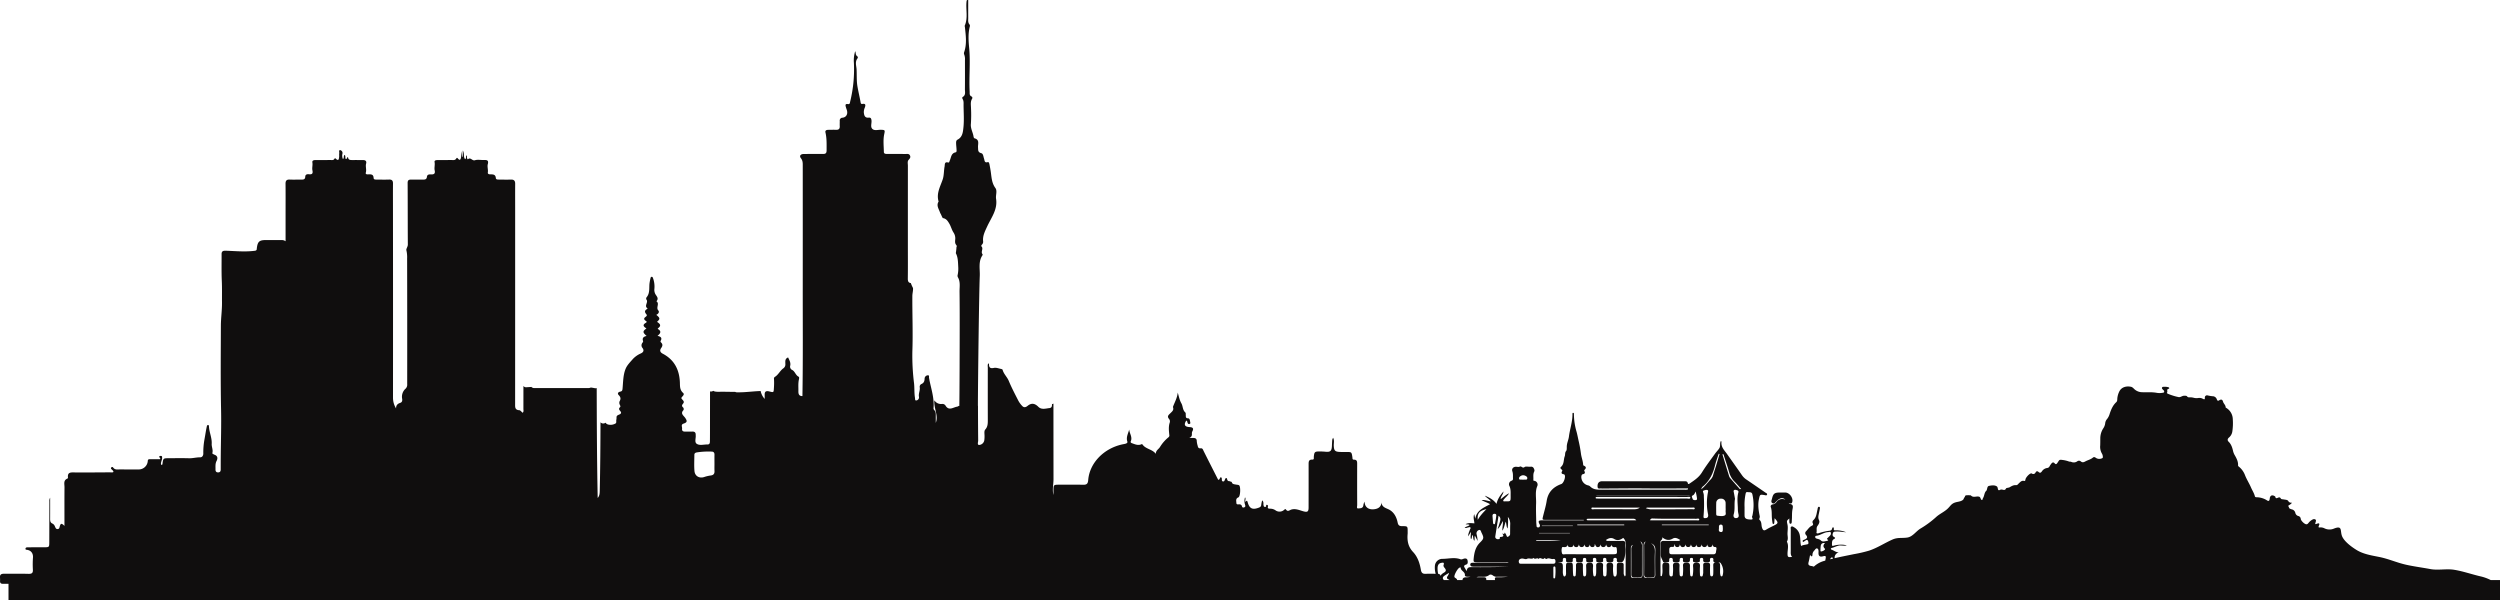 <svg xmlns="http://www.w3.org/2000/svg" width="1920" height="460.946" viewBox="0 0 1920 460.946"><defs><style>.a{fill:#100e0e;}</style></defs><path class="a" d="M2651.188-1208.509a34.141,34.141,0,0,0-7.982-2.866c-6.748-1.575-13.3-3.921-20.163-5.024-5.9-.948-12.4.571-18.234-.539-6.114-1.162-12.987-2.031-19-3.425-7.079-1.639-13.092-4.438-20.289-5.881-5.594-1.122-12.1-2.113-17.339-5.347-3.674-2.269-9.106-6.212-10.977-10.212-1.947-4.163.6-9-6.359-6.232a8.776,8.776,0,0,1-7.21-.13,6.374,6.374,0,0,0-3.011-.77c-1.885.111-1.89.119-1.272-1.671.142-.411.445-.84.078-1.225-.349-.366-.837-.17-1.256-.079-.567.122-1.065.542-1.8.4.124-.5.219-.964.357-1.419.226-.749.53-1.588-.22-2.123a2.19,2.19,0,0,0-2.2.112,9.4,9.4,0,0,0-3.107,2.655c-.476.534-.95,1.1-1.8.937-1.438-.277-3.9-2.688-4.1-4.112a2.383,2.383,0,0,0-1.7-2.185,3.167,3.167,0,0,1-2.42-2.267,3.568,3.568,0,0,0-2.958-2.925c-.316-.088-.613-.251-.931-.33-1.1-.275-.96-1.511-1.618-2.169-.216-.215.828-.683,1.281-1.052.526-.428,1.25-.672,1.465-1.611a2.355,2.355,0,0,1-2.714-1.223c-.646-1.024-2.36-.95-3.649-1.228-.723-.156-1.674.024-2.092-.715-.6-1.057-1.281-.932-2.2-.546-.787.331-1.732.791-1.963-.695-.032-.211-.347-.413-.572-.554-1.951-1.215-3.529-.437-3.735,1.829-.155,1.717-.776,2.3-1.995,1.512a15.152,15.152,0,0,0-8.042-2.47c-.486-.012-1.2-.051-1.359-.7-.625-2.475-2.044-4.6-3.041-6.9-1.366-3.161-3.269-6.051-4.535-9.289a15.442,15.442,0,0,0-4.893-6.735,1.061,1.061,0,0,1-.466-.975c.13-2.709-1.038-5.005-2.3-7.279a12.243,12.243,0,0,1-1.419-3.146c-.642-2.792-1.356-5.512-3.54-7.63-1.083-1.051-.881-2.264.335-3.267a7.438,7.438,0,0,0,2.533-4.686,42.854,42.854,0,0,0,.341-9.216,10.344,10.344,0,0,0-4.861-8.695c-.228-.149-.626-.336-.623-.5.035-1.8-1.577-2.818-2.008-4.388-.476-1.737-1.482-1.965-2.951-1.036-.829.524-1.378.463-1.8-.7a3.489,3.489,0,0,0-2.646-2.4,24.673,24.673,0,0,1-4.361-.659,1.681,1.681,0,0,0-2.215,1.745c.154,1.706-.714,1.226-1.541.865a5.128,5.128,0,0,0-3.333-.654,9.028,9.028,0,0,1-4.067-.253,10.031,10.031,0,0,0-2.115-.248c-.967.017-1.842.242-2.628-.763-.441-.563-1.464-.456-2.321-.449-1.556.014-2.719,1.447-4.371.99a44.015,44.015,0,0,1-7.742-2.4c-.413-.2-1.275-.625-1.034-.847.929-.857-.539-2.455,1.039-3,.331-.113.849-.161.752-.7-.079-.436-.528-.533-.885-.64a9.652,9.652,0,0,0-2.94-.285c-.662.011-1.391-.137-1.7.658-.268.7.323,1.1.706,1.541.249.289.62.5.787.825.308.6.237,1.371-.452,1.468a13.4,13.4,0,0,1-4.718.21,28.763,28.763,0,0,0-6.213-.472c-1.815-.025-3.632.014-5.445-.062a8.87,8.87,0,0,1-5.6-2.077c-.906-.774-1.691-1.85-2.915-2.1-3.412-.7-7.449.087-9.149,4.019a15.262,15.262,0,0,0-1.317,4.726c-.1,1.063.062,2.27-.84,3.1-2.647,2.443-3.949,5.635-5.05,8.942a11.4,11.4,0,0,1-1.98,3.953,5.846,5.846,0,0,0-1.474,3.42,8.728,8.728,0,0,1-1.481,3.8,14.134,14.134,0,0,0-2.26,7.142c-.024,1.981,0,3.964-.07,5.944a10.389,10.389,0,0,0,1.448,6.478,5.217,5.217,0,0,1,.536,1.883c.2,1.015-.089,1.5-1.27,1.755a4.726,4.726,0,0,1-4.279-.719,1.609,1.609,0,0,0-1.869-.2c-1.759,1.579-4.049,2.016-6.01,3.093-1.326.728-2.246.923-3.4.036a2.174,2.174,0,0,0-2.835-.083,4.605,4.605,0,0,1-4.571.39c-.572-.268-1.253-.078-1.759-.282a21.78,21.78,0,0,0-5.264-1.23c-1.335-.189-1.965-.211-2.633.832-.356.555-.733,1.1-1.1,1.643-.578.859-1.2,1.1-1.957.181-.941-1.137-1.81-.772-2.568.208a16.3,16.3,0,0,0-1.369,2.051,2.263,2.263,0,0,1-1.791,1.289,5.724,5.724,0,0,0-4.066,2.559c-.779,1.078-1.427,1.551-2.624.479-.729-.652-1.536-.853-2.259.388a1.89,1.89,0,0,1-2.909.8.844.844,0,0,0-.6-.074c-1.487.336-4.09,3.218-4.287,4.765-.077.6-.2,1.216-.941,1.022-1.893-.494-2.946.771-4.084,1.842-.641.6-1.2,1.5-2.129,1.407-1.9-.189-3.381.674-4.892,1.572-.908.54-2.59.442-2.836.955-.8,1.683-1.884,1.069-3.025.873a2.345,2.345,0,0,0-1.6.226c-1.034.591-1.469.172-1.677-.888-.135-.683-.236-1.488-.914-1.877-1.86-1.065-3.855-.686-5.792-.321-1.26.238-1.319,1.47-1.609,2.46-.122.416-.173.955-.459,1.205-1.753,1.527-1.451,3.969-2.632,5.745-.308.464-.137,1.4-.864,1.4-.62-.005-.807-.8-1.054-1.355-.257-.572-.407-1.01-1.283-1.2-2.022-.448-4.351,1.075-6.132-.959a19.689,19.689,0,0,0-3.75-.03c-1.134.617-.378.6-1.118,1.54-.9,1.145-.332,1.567-1.95,2.469-1.479.825-3.471.946-5.079,1.445-.168.051-.328.106-.481.162-2.763,1.016-3.405,2.765-5.613,4.81-2.5,2.313-5.809,3.723-8.483,6.079a74.041,74.041,0,0,1-11.987,8.9c-3.631,2.08-6.114,6.383-10.309,7.019-4.254.645-7.363-.259-11.422,1.54-6.046,2.678-11.513,6.367-17.8,8.47a100.6,100.6,0,0,1-11.684,2.72c-4.923,1.017-9.965,1.984-14.934,3.133-.088-1.838.628-3.454,3.106-4.595-2.162.2-3.52-1.329-5.262-1.847-.915-.271-1.053-1.205-.015-1.443,2.415-.553,4.559-2.117,7.186-1.872,1.433.134,2.878.154,4.318.225a4.47,4.47,0,0,0-1.99-.714,19.875,19.875,0,0,0-7.838.606c-.614.157-1.564.424-1.54-.461.044-1.637-.279-3.6,1.534-4.582,1.133-.615,1.054-1.059.106-1.562-1.288-.684-1.339-1.618-.96-2.867.425-1.4,1.482-1.3,2.562-1.363,2.564-.157,5.078.419,7.626.547a20.261,20.261,0,0,0-7.717-1.476c-.761,0-1.885.341-1.765-1.135.033-.413.17-.963-.36-1.088-.67-.159-.825.47-.924.934-.24,1.123-1.074,1.446-2.029,1.6a42,42,0,0,0-8.5,1.973c-.684.262-1.661.032-1.48-.612.469-1.667-.419-3.436.807-5.1.859-1.167,1.932-2.821,1.154-4.35-.846-1.66-.511-3.136-.185-4.72.274-1.328.57-2.651.81-3.984.112-.622.269-1.427-.594-1.581-.7-.123-.891.588-1.044,1.141-.114.41-.137.846-.237,1.261-.679,2.805-.773,5.825-3.208,7.958a1.917,1.917,0,0,0-.345,2.22c.491,1.019.215,1.563-.756,2.005-1.964.9-3,2.8-4.452,4.252a1.937,1.937,0,0,0-.012,2.75c1.477,1.688.944,2.65-.883,3.51-.658.311-2.1.609-1.572,1.547.48.85,1.257-.393,1.919-.662.565-.231,1.106-.91,1.728-.345a3.191,3.191,0,0,1,.67,2.207c.087.913-.734.906-1.331,1.058-1.415.36-2.924.36-4.254,1.22-.736-2.6-.453-5.216-.925-7.743a9.032,9.032,0,0,0-4.344-6.554c-.667-.391-1.387-1-2.165-.654-.9.406-.517,1.391-.521,2.12-.031,5.5-.023,11-.011,16.495,0,1.576-.271,3.2,1.038,4.749-1.574-.045-3.224.7-3.458-1.322-.4-3.474,1.245-7.066-.567-10.477,1.3-1.967.463-4.074.489-6.146.029-2.279.464-4.6,0-6.827-.625-3.017-.79-2.982,1.462-4.819a6.873,6.873,0,0,0-.076,1.116c.106,1.088-.224,2.92.868,2.96,1.256.046.979-1.81,1.072-2.835.247-2.7-.047-5.478.485-8.1.46-2.268.784-3.89-2.1-4.3-.3-.042-.549-.426-.821-.651,1,.245,2.163.911,2.692-.612,1.1-3.17-2-7.481-5.341-7.491-1.352,0-2.7,0-4.057,0-4.053,0-5.163.767-6.066,4.637-.265,1.134-1.113,2.672.3,3.535,1.511.923,2.2-.7,3.114-1.495a16.5,16.5,0,0,1,1.6-1.408c1.79-1.193,3.565-1.343,5.223.278a5.37,5.37,0,0,0-6.856,1.777,4.548,4.548,0,0,1-2.822,1.816,1.575,1.575,0,0,0-1.406,2.316c.778,2.437.568,4.943.694,7.431.076,1.491.306,2.977.525,4.456.057.382.223.891.794.8.411-.069.518-.474.55-.826.1-1.141.171-2.285.265-3.593,2.858,3.149,2.938,3.842.217,5.268-2.2,1.152-4.474,2.111-6.6,3.454-1.873,1.185-2.642.524-3.325-1.57-.63-1.93-.037-4.236-1.827-5.828-.445-.4-.219-1.082.008-1.626a2.953,2.953,0,0,0-.026-1.846c-.838-4.106-1.4-8.238-.5-12.424.8-3.728.784-3.72,4.345-3.182.661.1,1.562.539,1.894-.339s-.632-1.166-1.181-1.545q-7.314-5.049-14.665-10.046a12.46,12.46,0,0,1-3.344-3.252c-3.789-5.452-7.642-10.859-11.476-16.28-2.015-2.848-4.767-5.347-4.345-9.337.024-.228-.208-.484-.369-.827-1.088,1.792-.273,3.88-1.184,5.459s-2.319,2.874-3.393,4.376c-3.405,4.762-6.991,9.418-10.053,14.394-2.368,3.848-5.9,6.1-9.42,8.505-.584.4-1.19.757-1.435-.284-.363-1.54-1.545-1.444-2.7-1.444q-31.6,0-63.195,0c-2.335,0-3.628,1.523-3.391,4.273.176,2.036,1.946,1.047,3.042,1.3a5.838,5.838,0,0,0,1.282.015c10.776-.048,21.554-.215,32.329-.108,8.21.081,16.418.127,24.627.022,2.722-.034,5.444-.005,8.166-.005q0,.351.005.7a5.462,5.462,0,0,1-2.607.241c-21.136.011-42.273-.021-63.409.038-3.322.009-6.557.139-9.123-2.5a3.433,3.433,0,0,0-1.5-.794,6.613,6.613,0,0,1-5.056-4.746c-.457-1.557-.3-3.612.857-3.84,1.5-.295,2.04-.9,1.309-2.34-.173-.339-.271-.737.017-1,1.639-1.482,1.228-2.52-.643-3.314a.689.689,0,0,1-.353-.494c-.131-2.932-1.317-5.672-1.686-8.511-.421-3.246-1.013-6.517-1.737-9.63-.549-2.366-.994-4.878-1.639-7.265a48.989,48.989,0,0,1-2.049-13.515c.007-.455.064-1.157-.676-1.059-.493.065-.441.649-.437,1.073.057,5.861-2.005,11.386-2.714,17.123-.328,2.656-1.639,5.061-1.663,7.843-.009.994.072,2.589-.475,3.222-1.1,1.267-.582,2.761-1.093,4.091-1.034,2.694-.312,6-2.957,8.224-.613.517-.268,1.367.425,1.821.551.361.881.747.507,1.395-.82,1.419-.315,2.127,1.206,2.336a1.037,1.037,0,0,1,.8.628c.838,1.659-.853,6.266-2.6,6.9-6.2,2.233-10.191,6.232-11.251,13.018-.615,3.935-1.806,7.78-2.757,11.661-.686,2.8-.679,2.835,2.3,2.838q10.176.01,20.351,0h8.586l0,.359H1952.3q-14.674,0-29.348,0c-3.177.005-3.558.624-2.078,3.3a1.621,1.621,0,0,1-.124,1.618c-.253.534-.787.56-1.3.526a1.067,1.067,0,0,1-1.054-1.124c-.091-1.137-.229-2.274-.246-3.412-.073-4.622-.282-9.251-.1-13.864.172-4.507-.952-9.1,1-13.53a2.92,2.92,0,0,0-2.347-3.845c-.512-.08-.81-.1-.762-.693.165-2.047-.347-4.151.528-6.139a2.19,2.19,0,0,0,.267-1.64c-.472-1.445-1.065-2.594-2.965-2.363-1.546.187-3.595-.5-4.584.274-1.639,1.281-2.36-1.127-3.749-.314-.743.434-1.954.047-2.952.072-2.046.052-3.342,1.615-2.672,3.506.648,1.833.423,3.664.484,5.505a1.527,1.527,0,0,1-1.177,1.75,2.855,2.855,0,0,0-1.544,4.029c1.148,2.518.9,5.023.928,7.559.052,4.3.012,4.313-4.152,4.181-.522-.017-1.286.332-1.505-.381-.175-.568.446-.993.785-1.438,1.051-1.382,2.585-2.364,3.7-4.372-2.668,1.286-4.4,3.057-6.5,4.554.144-2.322,2.071-3.771,2.137-5.914-2.308,2.774-4.47,5.614-5.3,9.52-2.455-3.345-5.637-4.911-8.952-6.29,1.2,1.635,3.2,2.4,4.626,4.356-2.666-.327-4.827-1.307-7.17-.976,2.072,1.259,4.439,1.834,6.539,3.166-4.89,2.681-10.305,4.647-11.368,11.146l-.8-3.539c-.987,2.69,0,4.882.129,7.094-3.976-.334-4.629-.277-6.724.571.882.586,2.106-.185,3.012.728-1.078,1.061-2.71,1.041-3.776,2.194,1.045.325,1.812-.2,2.631-.316.616-.089,1.334-.555,1.808.026.406.5-.2,1.048-.372,1.57-.51,1.547-1.344,3.01-1.408,5.226l2.208-3.434c.02,2.116-.666,3.824.026,5.667.95-1.1.43-2.438,1.215-3.323.612,1.4.242,3.068,1.267,4.5.628-1.321-.042-2.577.519-3.914.734,1.433,1.4,2.721,2.056,4.009a24.211,24.211,0,0,0-.768-5.041,2.749,2.749,0,0,1,1.752-3.311c1.391-.5,1.579,1.123,2,1.974,2.016,4.032,1.88,4.611-1.262,7.744-3.344,3.335-4.288,7.607-4.738,12.092-.26,2.6-.08,2.9,2.49,2.905,7.426.013,14.853,0,22.279.017a2.921,2.921,0,0,1,2.11.362c-8.814,0-17.375,0-25.937,0-.713,0-1.43,0-2.14.055-.786.064-1.391.426-1.423,1.3a1.433,1.433,0,0,0,1.239,1.523,10.323,10.323,0,0,0,2.125.159q11.676.016,23.35.008h2.156c-9.36.369-18.7.4-28.049.343-1.785-.01-3.237.192-3.584,3.041-.526-.872-.747-1.16-.887-1.483-.562-1.3-2.391-2.653.6-3.579,1.376-.427,1.218-2.221.9-3.416-.326-1.227-1.548-1.39-2.665-1.088-.891.242-1.768.826-2.685.48-4.563-1.722-9.195-.338-13.786-.323a5.774,5.774,0,0,0-5.87,5.191,17.005,17.005,0,0,0,.592,6.282c-2.5-.014-5-.106-7.486.028-2.329.126-3.463-.57-3.876-3.046-.838-5.016-2.5-10-5.95-13.659-3.942-4.179-4.679-8.789-4.227-14.022.049-.576.017-1.159.017-1.739,0-4.073,0-4.151-4.194-4.147-2.048,0-3.049-.546-3.5-2.789-.885-4.406-3.008-8.367-7.271-10.257-2.559-1.134-4.948-1.935-5.141-5.285-.186,4.226-3.569,5.255-6.357,5.411-3.161.177-6.488-1.276-6.619-5.886a7.3,7.3,0,0,0-.937,2.758c-.258,2.521-2.543,2.319-3.961,2.443s-.772-1.67-.777-2.577c-.056-10.436-.045-20.872-.024-31.308,0-1.821.122-3.584-2.511-3.564-1.288.009-1.036-1.069-1.161-1.915-.591-4.013-.611-4.005-4.645-3.993-1.643.005-3.288.039-4.927-.033-3.834-.167-4.575-1.018-4.724-4.939-.07-1.869.6-3.815-.506-5.945a6.381,6.381,0,0,0-.643,1.532c-.141,1.63-.212,3.267-.279,4.9-.153,3.7-1.239,4.65-4.825,4.306-1.535-.148-3.082-.223-4.624-.226-3.7-.009-4.082.369-4.448,4.058-.087.877.406,2.24-1.119,2.187-2.969-.1-2.875,1.827-2.873,3.864q.02,16.524-.017,33.048c-.008,3.258-1.062,3.625-4.108,2.782-2.939-.814-5.924-2.276-9.154-1.3-1.416.428-2.808,2.047-4.176-.146-.253-.407-.807-.157-1.222.244a5.273,5.273,0,0,1-6.587.591,6.963,6.963,0,0,0-3.722-1.35c-1.084-.121-3.041.315-2.14-2.065.069-.183-.349-.708-.644-.837-.546-.238-.867-.031-.837.675.035.806-.6.927-1.2.8-.7-.142-.713-.791-.834-1.365-.233-1.108.336-2.451-1.025-3.621a21.436,21.436,0,0,0-.7,3.358c-.054,1.3-.714,1.791-1.83,2.22-4.886,1.877-7.276.8-8.636-4.235-.513-1.9-1.125-.629-1.625-.2-.637-1.086.531-2.116-.364-3.472a9.154,9.154,0,0,0,.051,5.792c.265.824.333,1.515-.644,1.9-.88.344-1.553.16-1.8-.8a1.832,1.832,0,0,0-1.837-1.511c-.941-.085-2.4.513-2.44-1.193-.04-1.522-.688-3.235,1.541-4.155,1.6-.659,1.909-8.357.526-9.318a3.288,3.288,0,0,0-1.376-.372c-2.865-.413-3.828-.557-4.155-1.89a2.5,2.5,0,0,1-.5-.512,2.907,2.907,0,0,1-.723-.092,3.061,3.061,0,0,1-.811-.364l-.022.008c-.844.206-1.215-.35-1.478-1.037-.192-.5-.079-1.218-.9-1.3-1.178.554-.789,2.787-2.319,2.631-1.712-.175-.234-2.56-1.594-3.192-1.2.141-.581,1.91-2.154,1.933-3.7-7.293-7.46-14.66-11.155-22.06-.528-1.057-.752-2.284-2.3-2.122-1.453.153-2-.463-2.275-1.9a16.917,16.917,0,0,1-.711-3.542c.022-3.277-2.812-2.318-5.715-2.6,3.069-1.2,1.411-3.3,2.252-4.832,1.143-2.078.854-3.274-2.052-3.422-3.851-.2-4.562-1.889-2.544-5.013,1.042.357.693,1.5,1.206,2.147a1.1,1.1,0,0,0,1.257.479c.3-.114.768-.57.716-.734-.414-1.318-.2-3.519-1.758-3.6-2.11-.109-1.69-1.287-1.809-2.428-.078-.753.182-1.606-.464-2.2-2.021-1.856-1.66-4.7-2.916-6.9-1.414-2.486-1.927-5.366-2.778-8.274-.376,3.9-2.167,7.1-3.482,10.457a1.383,1.383,0,0,0-.164.841c.832,2.153-.751,3.321-1.949,4.517-1.314,1.312-2.883,2.3-1.115,4.432a2.9,2.9,0,0,1,.575,2.74c-1.055,3.112-.669,6.3-.364,9.454a1.781,1.781,0,0,1-.664,1.944,29.37,29.37,0,0,0-6.52,7.5c-1.014,1.621-3.215,2.575-3.169,5.206-2.614-3.633-7.713-3.546-10.281-7.266-.319-.464-.822-.057-1.283.094-2.454.807-4.662-.279-6.886-1.063-.516-.183-1.112-.659-.807-1.33,1.515-3.336-.983-6.071-1.171-9.171-.775,3.1-2.575,5.967-1.415,9.31.3.863-.578,1.371-1.34,1.6-.83.249-1.7.363-2.549.547-14.26,3.1-25.144,14.314-26.187,27.413-.243,3.05-1.384,3.656-4.086,3.587-6.084-.155-12.174-.056-18.262-.052-4.2,0-4.315.125-4.333,4.447,0,1.146,0,2.293,0,3.439-1.045-4.084.031-8.086.026-12.126q-.033-29.035-.049-58.073a2.9,2.9,0,0,1-1.116.462c.042,1.4-.075,2.8-1.9,3.008-2.859.322-6.137,1.454-8.553-.952-2.743-2.732-5.317-3.156-8.277-.74-1.324,1.081-2.789,1.536-4.1.1a18.5,18.5,0,0,1-2.931-3.933c-2.59-5.066-5.248-10.118-7.433-15.363-1.271-3.053-3.89-5.273-4.731-8.522-.08-.309-.768-.572-1.212-.657-1.8-.343-3.737-1.152-5.4-.785-3.064.677-3.931-.448-3.82-3.184,0-.058-.306-.128-.518-.211-.752,1.028-.411,2.219-.414,3.323q-.037,20,.005,40.005c.007,2.641.02,5.192-1.912,7.349-.8.889-.711,2.146-.675,3.33a23.874,23.874,0,0,1-.1,4.911,4.3,4.3,0,0,1-3.942,3.665c-1.692-.022-.759-2.226-.771-3.4q-.136-13.355-.144-26.709c-.024,0-.049,0-.074.006.071-19.543.842-84.353,1.453-99.9.2-5.211-1.262-10.863,2.1-15.739a.875.875,0,0,0-.031-.82c-1.58-1.829,1.162-4.34-.955-6.109-.1-.083.233-.929.549-1.214a2.952,2.952,0,0,0,.89-2.646c-.412-4.127,1.432-7.575,3.067-11.149,3.134-6.852,8.2-13.057,6.891-21.426-.423-2.71,1.1-6.008-.518-8.225-2.771-3.787-2.92-8-3.515-12.235-.281-2-.65-4-1.045-5.983-.148-.744-.5-1.9-1.281-1.676-2.676.763-2.382-1.276-2.881-2.688-.533-1.509-.606-3.8-2.121-4.18-2.761-.7-2.345-2.506-2.493-4.412-.2-2.574,1.459-5.938-2.736-7.02-.321-.083-.628-.778-.69-1.224-.464-3.338-2.449-6.267-2.055-9.906a104.469,104.469,0,0,0,.089-11.876c-.016-2.483-.621-5.009.831-7.349a1.216,1.216,0,0,0-.473-1.772c-1.736-.832-1.328-2.384-1.4-3.78-.585-11.117.678-22.236-.372-33.385-.516-5.482-.931-11.175.533-16.7a1.7,1.7,0,0,0-.231-1.363c-1.35-1.472-1.022-3.254-1.032-4.961-.028-4.61-.01-9.22-.01-13.83l-.959-.072a5.923,5.923,0,0,0-.3,1c-.746,6.244,1.289,12.7-1.44,18.8-.1.215.113.554.143.84.7,6.572,1.667,13.15-.631,19.635a2.425,2.425,0,0,0,.131,1.663,9.65,9.65,0,0,1,.555,4.248c.012,7.441.05,14.882-.023,22.321-.021,2.1.813,4.51-1.7,5.994-.507.3-.358,1.082-.044,1.6.91,1.51.7,3.176.706,4.805.032,5.7.5,11.452-.115,17.083-.36,3.3-.648,7.306-4.481,9.254-1.116.568-1.154,1.748-1.133,2.8.031,1.54.255,3.076.324,4.618.039.848.231,2.148-.674,2.332-3.459.7-3.4,3.757-4.425,6.1-.3.678-.473,1.96-1.227,1.745-3.107-.888-2.571,1.691-2.831,3.037-.64,3.31-.413,6.865-1.483,10-1.892,5.539-4.986,10.743-3.123,16.94-1.878,2.982.056,5.505.99,8.144a7.159,7.159,0,0,0,.607,1.315,4.137,4.137,0,0,1,.488,1.075,2.964,2.964,0,0,1,.441.99,2.894,2.894,0,0,1,.57,1.123c2.537.387,3.671,1.776,5.23,4.487,1.248,2.17,1.76,4.607,3.159,6.7a7.966,7.966,0,0,1,1.3,4.94c-.09,1.49-.438,3.125.678,4.461.458.548.666,1.133.258,1.682a39.423,39.423,0,0,1-.473,4.443c.007.139.013.279.02.419,1.544,2.823,1.617,6.381,1.775,9.882a23.45,23.45,0,0,1-.344,6.346,3.013,3.013,0,0,0,.019,1.983c2.185,3.582,1.306,7.52,1.352,11.311.137,11.3.137,22.594.108,33.892,0,.712-.074,44.962-.279,53.77-.191,0-.382.01-.574.011a2.406,2.406,0,0,1-1.291.57c-2.919.521-6,3.24-8.538-.536a2.847,2.847,0,0,0-2.781-1.6,6.006,6.006,0,0,1-5.974-2.781c-.563,6.3,3.311,11.474,1.077,17.355,0-2.03,0-3.663,0-5.3s.172-3.278-1.238-4.576a2.19,2.19,0,0,1-.486-1.607c.637-7.381-1.691-14.318-3.144-21.385a10.85,10.85,0,0,0-.254-1.422c-.282-.806.45-2.377-.961-2.272a2.621,2.621,0,0,0-2.492,2.434c-.034,2.007-.515,3.515-2.589,4.331a2.361,2.361,0,0,0-1.144,2.515c.362,2.516-1.127,4.822-.574,7.369a2.374,2.374,0,0,1-2.108,2.678c-1.088.171-.857-1.308-.982-2.049-.62-3.677-.309-7.41-.713-11.143a170.7,170.7,0,0,1-1.292-24.48c.505-14.189-.089-28.389-.013-42.584.011-2.052.7-4.06.5-6.131a24.15,24.15,0,0,1-1.648-3.752c-1.844-.247-2.362-1.361-2.332-3.541.116-8.309.041-16.62.04-24.93q0-30.875.013-61.747c0-1.509-.513-3.262.6-4.471.945-1.023,1.652-1.879,1.029-3.255-.741-1.637-2.28-1.19-3.559-1.206-4.638-.057-9.277-.025-13.915-.046-1.174-.006-2.583.012-2.609-1.589-.072-4.527-.66-9.1.283-13.567.645-3.049.691-3.277-2.385-3.4-2.205-.09-4.822.849-6.513-.483-1.968-1.55-.632-4.359-.866-6.6-.153-1.468-.493-2.419-2.228-2.24-3.034.313-3.458-1.9-3.679-4.078a8.6,8.6,0,0,1,.778-3.654c.583-1.642.859-3.268-1.839-2.784-.932.167-1.256-.373-1.379-1.077-.724-4.163-1.748-8.282-2.46-12.42-.726-4.221-.442-8.646-.651-12.98-.136-2.811-1.445-5.926.781-8.626a1.162,1.162,0,0,0-.356-1.571c-1.279-.934-1.015-2.4-1.339-3.689-.125.1-.235.139-.255.206a23.788,23.788,0,0,0-.9,8.627,103.621,103.621,0,0,1-2.87,29.743c-.205.883-.186,2.149-1.629,1.908-2.415-.4-2.017,1.013-1.637,2.414.252.931.665,1.821.877,2.759.622,2.748-.779,4.981-3.444,5.287a2.122,2.122,0,0,0-2.155,2.476c.009,1.352-.077,2.709-.005,4.057.1,1.99-.786,2.819-2.751,2.758-2.027-.062-4.058-.005-6.087.02-1.31.016-2.512.455-2.146,1.994,1.078,4.535.88,9.1.889,13.7,0,2.341-.841,2.851-2.832,2.836q-7.392-.054-14.784.029c-2.416.029-3.5,1.5-2.127,3.228,1.6,2.007,1.417,4.111,1.419,6.279q.031,45.657.006,91.315c-.046,28.37.237,56.741-.252,85.091-2.749.043-3.145-1.74-3.1-3.779.068-2.987-.273-5.995.4-8.956.176-.772.382-1.83-.291-2.17-2.286-1.157-2.674-4.029-4.893-5.163a2.772,2.772,0,0,1-1.521-3.173c.606-2.618-.786-4.505-1.583-6.439-2.6.986-2.124,3.095-2.124,5a3.616,3.616,0,0,1-1.438,3.3c-2.646,1.813-3.885,5.023-6.681,6.694a1.465,1.465,0,0,0-.609,1.507,51.971,51.971,0,0,1-.05,6.765c-.208,3.712-.06,3.72-3.531,2.857-2.68-.666-3.669.126-3.581,2.841.031.931.005,1.863.005,2.894a13.1,13.1,0,0,1-3.125-6.12,3.169,3.169,0,0,1-.621.085c-5.868.239-11.7,1.1-17.587.967a2.954,2.954,0,0,1-1.309-.323c-4.046-.011-8.093-.164-12.137-.085-2.336.045-3.789-.108-4.687-.744a3.214,3.214,0,0,1-2.5.456q-.023,15.863-.034,31.724c0,2.223-.03,4.445-.045,6.668-.009,1.275-.295,2.4-1.871,2.356-2.783-.078-5.971,1.012-8.231-.493-1.942-1.292-.553-4.333-.82-6.582a1.744,1.744,0,0,1-.007-.289c.075-1.846-.813-2.612-2.648-2.54-1.929.077-3.864,0-5.8.011-1.5.008-2.213-.856-2.006-2.2s-1.175-3.15,1.15-3.927c2.8-.935,2.962-1.957,1.182-4.491-1.207-1.718-3.83-3.246-1.242-5.893a1.94,1.94,0,0,0-.183-1.895c-1.336-1.137-1.144-1.836-.065-3.168,1.417-1.75-.725-2.636-1.34-3.954-.446-.958,3.035-2.615,1.289-4.165-2.687-2.385-2.359-5.283-2.484-8.174-.419-9.707-4.3-17.311-13.135-21.941-2.115-1.109-2.511-2.553-1.163-4.446,1.025-1.439,1.29-2.776-.087-4.125-.366-.359-.65-.824-.379-1.292,1.411-2.44-.139-3.333-2.419-3.853,2.1-1.712,3.243-3.285.662-5.029-.587-.4-.592-.553-.057-.968,2.809-2.177.838-3.493-.979-4.77,2.5-2.238,2.435-2.893-.573-5.361,1.594-.687,2.607-2.221,1.542-3.4-1.992-2.2,1.238-5.184-1.435-7.022,2.026-2.212.233-3.732-.83-5.544a7.226,7.226,0,0,1-.7-4.224,18.958,18.958,0,0,0-1.063-7.95c-.2-.555-.362-1.164-1.122-1.067-.577.073-.723.6-.823,1.068a39.452,39.452,0,0,0-.76,3.945c-.4,3.669.436,7.577-2.295,10.777a1.714,1.714,0,0,0-.114,1.636c1.856,2.1-2.084,4.942.916,6.828-.106.151-.179.36-.324.444-1.95,1.129-2.159,2.218-.579,4.1,1.461,1.738-2.408,2.081-1.561,3.958a2.354,2.354,0,0,0,.963.982c.93.524,1.16,1.013.109,1.625-3.026,1.762-1.288,3.08.532,4.315-3,2.1-2.992,3.01.133,5.739-2.256.472-3.608,1.506-2.7,3.974.119.322-.242.894-.5,1.27a3.052,3.052,0,0,0,.011,3.967c1.348,1.8.848,3.214-1.16,4.172a18.223,18.223,0,0,0-6.157,4.267c-2.018,2.338-4.375,4.637-5.547,7.4-2.083,4.9-1.935,10.357-2.458,15.613-.13,1.3-.489,1.85-1.785,2.106-1.475.291-2.408,1.345-1.123,2.666,1.448,1.488,1.764,2.817.713,4.622a3.2,3.2,0,0,0,.123,2.813c.245.6.8,1.233.142,1.85-2.086,1.955,1.133,2.96.789,4.4-.411,1.719-3.694,1.04-3.454,3.654a7.393,7.393,0,0,1-.186,1.725c-.14.934.294,2.2-.6,2.721a7.632,7.632,0,0,1-5.566.828,3.469,3.469,0,0,1-2.112-1.429,2.807,2.807,0,0,1-3.857-.337c-.038,17.551-.18,35.1-.566,52.65-.043,1.988-.159,3.934-1.587,5.5-.557-28.148-.7-56.273-.751-84.39a3.286,3.286,0,0,1-1.541.055c-1-.2-1.98-.371-2.973-.5a3.887,3.887,0,0,1-1.981.405q-20.581-.012-41.164.017a3.108,3.108,0,0,1-2.521-.871c-1.289.116-2.616.149-3.931.275a2.581,2.581,0,0,1-2.171-1.011q-.009,8.817-.019,17.633c0,.963.391,2.082-.584,2.952-.915-.736-1.706-1.916-2.558-1.962-3.478-.19-3.22-2.482-3.219-4.874q.036-74.212.027-148.424c0-6.861-.041-13.722.015-20.582.019-2.326-.9-3.333-3.28-3.25-3.088.108-6.184.02-9.276-.01-.963-.01-2.21.042-2.307-1.206-.2-2.575-1.849-2.807-3.841-2.792-1.069.008-2.521-.067-2.293-1.5.343-2.156-.576-4.324-.04-6.307.819-3.031-.607-3.3-2.934-3.21s-4.813-.512-6.908.176c-2.167.712-3.474-2.777-5.49-.624a5.05,5.05,0,0,1-.585-.922c-.261-.691.188-1.537-.478-2.236-.708.862.177,2.189-1,2.991-1.481-1.661-.483-3.927-1.488-6.476-.126,2.082-.2,3.337-.278,4.592l-.453-.017v-4.987a40.757,40.757,0,0,0-.909,5.4c-.251,1.444-.786,2.985-2.459.913-.368-.455-.79-.728-1.1-.153-1.04,1.949-2.832,1.293-4.386,1.325-3.38.071-6.763.03-10.145.065-1.093.011-2.518.176-2.251,1.563.412,2.146-.361,4.262.075,6.3.513,2.4-.306,3.213-2.613,3.151-1.42-.038-3.111-.178-3.339,1.876-.2,1.807-1.291,2.123-2.822,2.1-3.091-.04-6.184.043-9.276-.007-1.877-.03-2.73.5-2.714,2.661.109,15.749.048,31.5.153,47.25.011,1.7-1.425,3.248-1.113,4.376a23.073,23.073,0,0,1,.563,6.247q.127,48.267.056,96.534a4.256,4.256,0,0,1-1.154,3.435,8.249,8.249,0,0,0-2.716,7.843c.247,1.367-.011,2.646-1.43,3.112-2.039.671-3.309,1.818-3.236,4.292a15.414,15.414,0,0,1-2.365-8.372q.05-71.457-.021-142.915c0-7.151-.06-14.3.011-21.452.023-2.25-.837-3.122-3.087-3.034-3.087.121-6.183.042-9.275.013-1.041-.009-2.464.141-2.527-1.282-.117-2.677-1.749-2.793-3.754-2.729-.983.032-2.683.185-2.224-1.359.7-2.342-.392-4.608.222-6.875.521-1.925-.467-2.71-2.268-2.73q-3.913-.045-7.827-.03c-1.772.01-3.6.176-3.782-2.179-1.2-.007-.591,1.607-1.731,1.37-.7-.9.122-2.313-.934-3.123-1.055.878-.087,2.377-1.253,3.2a6.165,6.165,0,0,1-.381-4.112,2.292,2.292,0,0,0-1.668-2.777c-1.432-.006-.639,1.557-.788,2.439-.143.846.013,1.739-.063,2.6-.161,1.837-.375,3.733-2.715,1.433-.42-.414-.582-.327-.818.106-.784,1.435-2.183,1-3.372,1.021-3.671.056-7.344.006-11.015.033-1.291.009-2.934.145-2.64,1.845.356,2.058-.377,4.06.027,6.016.473,2.289-.006,3.325-2.545,3.051-1.351-.146-2.9-.007-2.961,1.907-.072,2.1-1.408,2.2-2.977,2.192-2.995-.024-5.995.1-8.985-.024-2.419-.1-3.207.926-3.178,3.266.091,7.439.031,14.88.03,22.321,0,7.136,0,14.273,0,21.812-1.439-1.09-2.783-.95-4.107-.95q-5.508,0-11.015.005c-5.036,0-6.331,1.171-6.949,6.222-.109.9.063,1.789-1.447,1.992-7.359.99-14.7.25-22.046-.014-1.938-.069-3.593.019-3.577,2.529.044,6.856-.156,13.709.157,20.57.254,5.573.1,11.165.155,16.749.058,5.953-.846,11.88-.863,17.8-.064,21.535-.284,43.07.157,64.607.245,11.958-.151,23.93-.249,35.9-.027,3.285-.02,6.57-.03,9.856,0,1.346-.487,2.228-2.018,2.226s-2.019-.924-1.986-2.252c.054-2.194-.292-4.385.813-6.521,1.046-2.023.926-3.932-1.713-4.851-.6-.209-1.622-.891-1.564-1.067.813-2.5-.6-4.82-.452-7.246.278-4.661-1.971-8.94-2.111-13.546-.014-.441-.257-1.041-.882-.905a1.187,1.187,0,0,0-.7.78c-.752,3.4-1.232,6.855-1.864,10.268a56.093,56.093,0,0,0-.891,10.984c.011.758-.427,2.8-2.374,2.776-2.9-.037-5.7.813-8.634.722-5.116-.159-10.241-.051-15.363-.039-4.428.011-4.425.022-5,4.473-.051.4-.228.732-1.04.557-.506-1.849.9-3.567.79-5.428-.036-.613.016-1.233-.719-1.342a1.862,1.862,0,0,0-1.355.259c-.491.439.11.83.342,1.208.192.312.522.588.142,1.025-2.523,0-5.077,0-7.631,0-.923,0-1.726.045-1.8,1.309a6.959,6.959,0,0,1-6.966,6.579c-4.635-.008-9.27.034-13.9-.047-2.035-.035-4.32.687-5.827-1.547a.806.806,0,0,0-1.275.023.813.813,0,0,0-.024,1.275c3.787,3.276-.143,2.483-1.442,2.5-8.888.115-17.779.113-26.668.085-2.786-.008-5.7-.4-5.2,3.908a.908.908,0,0,1-.324.762c-3.4,1.32-2.318,4.27-2.338,6.689-.081,9.785-.033,19.572-.033,29.706-2.233-2.182-2.873-2.083-3.582.284-.28.932-.255,1.978-1.536,2.126-1.419.163-1.711-.953-2.171-1.912a3.92,3.92,0,0,0-1.784-2.214c-1.834-.719-1.942-2.148-1.933-3.774.032-5.387.012-10.774.012-16.162a4.82,4.82,0,0,0-.583,2.774q-.035,15.654-.075,31.308c-.014,3.951-.049,3.968-4.111,3.981-4.155.012-8.31.005-12.465.037-.78.006-1.679.113-1.7,1.147-.013.749.7.715,1.288.8,3,.455,4.629,2.692,4.476,5.748a72.553,72.553,0,0,0-.1,9.265c.214,2.745-.717,3.478-3.369,3.406-6.276-.17-12.561-.006-18.841-.069-2.19-.022-3.278.746-3.022,3.051a18.89,18.89,0,0,1,.03,2.607c-.043,1.5.735,2.081,2.146,2.051.869-.018,1.739.017,2.609.017h1.739v12.574H2658.332v-15.473Zm-777.919-46.227c-.532-4.927,1.18-7,6.648-8.236C1877.45-1260.377,1875.065-1257.974,1873.269-1254.736Zm-589.116-34.071a27.121,27.121,0,0,0-5.048,1.191c-3.649,1.2-7.088-.675-7.426-4.65-.351-4.115-.1-8.284-.073-12.43.007-1.157.724-1.61,1.829-1.83a58.753,58.753,0,0,1,11.226-.641c1.747-.01,2.421.8,2.388,2.471-.044,2.217-.011,4.435-.011,6.653h.012c0,1.929-.08,3.862.021,5.785C1287.185-1290.117,1286.3-1289.081,1284.153-1288.807Zm560.639,79.435c0-.182,0-.368.008-.554a5.028,5.028,0,0,0,.208.569C1844.927-1209.357,1844.862-1209.366,1844.792-1209.372Zm-.06-2.25a1.912,1.912,0,0,0-1.906-1.645,19.744,19.744,0,0,1-.443-4.37c.024-1.815.588-3.629,2.743-4.034,1.034-.194,2.7-.715,1.878,1.632-.349,1,.551,1.874,1.127,2.648.941,1.262.73,2.217-.546,3C1846.327-1213.623,1845.076-1212.858,1844.732-1211.622Zm2.5,3.113-.015-.015c-1.227-1.181-.933-2.295.3-3.194,1.128-.82,2.357-1.5,3.671-2.323a6.259,6.259,0,0,1-1.209,2.648c-.6.991-.509,1.809.566,2.293a8.656,8.656,0,0,1,1.07.591Zm16.5-2.06c-1.236.09-2.214.714-2.194,2.06h-4.158c.043-.742-.786-1.251-1.5-1.719a1.143,1.143,0,0,1-.569-.846c-.2-1.5,2.4-6.171,3.812-6.89.406-.207,1-.472,1.03.059.124,2.447,3.486,2.982,3.218,5.705-.076.767,1,1.116,1.836,1.14s1.677.005,2.515.005A14.808,14.808,0,0,1,1863.727-1210.569Zm24.731-.051c-.946.013-2.2-.232-2.048,1.4.023.244.047.484.084.714h-6.734c.013-.117.026-.234.031-.361.065-1.533-.838-1.772-2.046-1.763-1.826.013-3.652,0-5.478,0a4.457,4.457,0,0,1,2.139-.405c2.579-.116,5.247.534,7.592-1.312.9-.708,2.131-.273,3,.419a4.708,4.708,0,0,0,3.207.9c2.717-.024,5.435-.008,8.152-.008A57.448,57.448,0,0,1,1888.458-1210.62Zm-2.7-40.785c-.7-.1-.741-.764-.789-1.336-.124-1.481-.24-2.963-.4-4.956-.022-.631.069-1.712,1.607-1.675,1.584.038,1.3,1.255,1.2,2.184-.163,1.547-.461,3.08-.741,4.613C1886.54-1252.062,1886.6-1251.286,1885.753-1251.405Zm12.334,6.761c-.016.7.1,1.491-.5,2.013-.818.71-1.737,1.861-2.359-.214a5.6,5.6,0,0,0-.7-1.32c-.405-.638-.664-1.246-.913.163-.135.766-.81-.52-1.476-.055,1.585,1.9.394,2.329-1.372,2.46-.547.04-.537.1-.627,1.127-.041.476-.476.484-.779.531a2.277,2.277,0,0,1-2.461-.869,1.925,1.925,0,0,1-.2-1.241c.8-5.188,1.627-10.371,2.5-15.876,2.183,1.746,1.34,3.562.9,5.248s-1.06,3.342-1.6,5.01c1.885-1.649,2.717-3.781,4.01-6.189.3,2.757-.547,5.04-.365,7.421,1.352-1.922,1.6-4.3,2.578-6.945.722,2.07.377,3.856,1.443,5.3a38.425,38.425,0,0,0,.185-8.931,8.539,8.539,0,0,1,1.837,5.309C1898.094-1249.35,1898.138-1246.995,1898.087-1244.644Zm148.6-36.195c4.786-4.236,7.293-9.687,8.79-15.773.741-3.012,1.861-5.931,2.809-8.892l.66.2c-.925,3.12-1.832,6.245-2.782,9.358-.771,2.525-1.65,5.018-2.37,7.556a8.5,8.5,0,0,1-2.338,3.271c-2.126,2.352-4.012,4.944-6.6,6.882A4.259,4.259,0,0,1,2046.687-1280.839Zm3.421,21.766c.383,1.96-.336,3.035-2.147,3-1.234.135-1.428-.334-1.312-1.736a101.11,101.11,0,0,0,.226-14.675,8.1,8.1,0,0,0-.558-3.517.838.838,0,0,1,.448-1.249c.944-.261,1.937-.73,2.9-.35.751.3.5,1.078.369,1.7A42.479,42.479,0,0,0,2050.108-1259.073Zm.507,7.991,0,.472H2014.64c0-.157,0-.315,0-.472Zm-7.267-3.82c.036.922-1.553.532-2.41.534q-16.787.044-33.573.011c-.556,0-1.113-.051-2.042-.1.773-.782,1.067-1.37,1.981-1.335,11.184.435,22.372.075,33.558.231C2041.734-1255.546,2043.3-1256.173,2043.348-1254.9Zm-4.962-18.607c1.141-.5,1.4-1.535,2.24-3,.39,1.956.752,3.386.932,4.839.085.687.308,1.687-.942,1.766-1.042.066-2.127.044-2.435-1.189C2037.986-1271.874,2037.088-1272.945,2038.386-1273.509Zm1.489,9.979c.02,1.04-1.36.614-2.12.619-10.63.073-21.26.128-31.89.107a16.079,16.079,0,0,1-3.535-.881,2.558,2.558,0,0,1,1.947-.452q16.7-.016,33.394.009C2038.462-1264.127,2039.857-1264.493,2039.875-1263.53Zm-3.961-9.917.083.125h-71.625v-.125Zm-73.086,9.323c11.058-.034,22.117-.021,33.175-.02h1.686c-1.662,1.318-3.519,1.3-5.44,1.287-9.774-.066-19.549-.018-29.323-.055-.849,0-2.372.461-2.4-.54C1960.49-1264.57,1962-1264.122,1962.828-1264.124Zm34.824,25.928h-.009l-.009,0h.018Zm-.091-.006h-.037l-.036,0h.035Zm-.27-.011h0Zm-.124,0h-.037l.019,0Zm-.22.014h0Zm-.131.017-.012,0h-.011l.011,0Zm-.2.034-.01,0-.01,0,.009,0Zm-.131.029-.008,0-.007,0,.007,0Zm-.188.053-.012,0-.012,0,.012,0Zm-.123.038-.005,0-.006,0,.006,0Zm-.19.073-.017.007-.017.007.016-.007Zm-.107.044,0,0h0l0,0Zm-.562.3,0,0h0l0,0Zm-.08.051-.011.007-.014.009.011-.007Zm-.189.124,0,0h0l0,0Zm-45.366-13.688h36.04l.015.552h-36.056C1949.681-1250.755,1949.682-1250.939,1949.682-1251.123Zm-.794,17.32c1.413.006,1.712-.915,2.04-2.076.268,1.266.768,2.046,2.1,2.048s1.879-.737,2.121-2.069c.338,1.266.744,2.186,2.234,2.095,1.335-.081,1.6-.944,1.941-2.063.164,1.3.658,2.092,2.071,2.058,1.329-.033,1.705-.786,1.743-2.563.71,1.575,1.04,2.764,2.6,2.549,1.22-.167,1.6-.925,1.835-2.092.291,1.3.715,2.124,2.092,2.1,1.347-.021,1.908-.737,2.145-2.1.389,1.316.864,2.279,2.419,2.1,1.255-.145,1.444-.939,1.631-2.039a2.229,2.229,0,0,0,2.808,2.043c1.063-.14,1.288.477,1.362,1.41.327,4.087.351,4.086-3.773,4.086q-17.758,0-35.519-.018c-.943,0-2.271.5-2.739-.575a7.446,7.446,0,0,1-.1-4.419c.162-.791,1.085-.473,1.684-.47,1.358.009,2.472-.23,2.563-2.187.082,2.053,1.289,2.245,2.732,2.169,1.246-.066,1.837-.663,1.768-2.071C1947.039-1234.667,1947.484-1233.809,1948.888-1233.8Zm-2.609-16.444q0,.153.006.306h-23.8l-.014-.306Zm-2.271,5.542c0,.095,0,.19.007.286h-23.7l-.006-.286Zm-6.976,5.654c-6.271.858-12.573.475-18.866.545-.006-.181-.011-.363-.016-.545Zm-30.559-49.505a3.354,3.354,0,0,1,2.883-.193c1.02.385,2.093,1,1.922,2.234-.181,1.3-1.445.77-2.284.891a7.383,7.383,0,0,1-1.063.009,5.474,5.474,0,0,1-.85-.012c-.763-.135-1.929.411-2.109-.8C1904.825-1287.417,1905.627-1288.091,1906.473-1288.556Zm12.322,67.517c-3.918,0-7.835.014-11.752,0-.976,0-2.119.169-2.243-1.308a2.015,2.015,0,0,1,1.514-2.505c1.783-.71,3.293.841,4.827.031,1.632-.862,3.551.719,5.064-.708.91,1.615,2.471-.32,3.508.64.095.087.36.162.384.128,1.215-1.725,3.04,1.2,4.354-.578.25-.34,1.075,1.025,1.761.585,1.7-1.094,3.287.4,4.973.082,1.412-.268,1.758.75,1.734,2.015-.027,1.37-.788,1.638-1.946,1.631C1926.914-1221.054,1922.854-1221.039,1918.8-1221.039Zm13.9,10.552a.748.748,0,0,1-.879.728c-.4-.087-.5-.507-.5-.859-.024-1.211-.009-2.422-.009-3.633h-.011c0-1.278-.022-2.557.011-3.835.011-.442.212-.855.752-.869s.769.366.814.815A39.466,39.466,0,0,1,1932.691-1210.487Zm54.069-20.861c.142,5.923.047,11.852.028,17.778,0,.736.222,1.559-.547,2.3a4.21,4.21,0,0,1-.929-3.013c0-1.928-.034-3.856-.006-5.784.025-1.71-1.15-1.748-2.337-1.7-1.215.046-2.8-.384-2.894,1.6-.088,1.923-.023,3.854-.046,5.781a5.981,5.981,0,0,1-.158,1.682c-.2.64-.292,1.486-1.261,1.5-1.019.017-1.047-.847-1.2-1.5a25.8,25.8,0,0,1-.194-6.4c.038-1.839-.406-2.764-2.49-2.734-1.95.028-2.709.682-2.554,2.649a33.869,33.869,0,0,1-.015,5.136c-.077,1.051.139,2.715-1.307,2.747-1.514.034-1.286-1.637-1.35-2.687a44.547,44.547,0,0,1-.015-5.566c.122-1.923-.884-2.274-2.488-2.247-1.553.026-2.906.075-2.816,2.2.073,1.71.035,3.427.011,5.14a7.482,7.482,0,0,1-.209,1.888c-.161.575-.264,1.381-1.156,1.282-.736-.083-.758-.8-.868-1.324a26.7,26.7,0,0,1-.173-6.4c.067-1.966-.486-2.832-2.626-2.82-2.091.012-2.808.807-2.688,2.8a51.334,51.334,0,0,1,.032,5.779c-.041.782-.161,1.927-1.261,1.953-1.063.024-1.051-1.144-1.1-1.806a64.858,64.858,0,0,1-.129-6.63c.066-2.069-1.239-2.036-2.683-2.055-1.5-.021-2.7.1-2.64,2.109.062,2.279-.026,4.565-.162,6.842-.038.627-.108,1.6-1.119,1.532-.832-.055-.878-.935-.931-1.5-.153-1.628-.192-3.27-.2-4.907-.025-4.034-.022-4.055-2.585-4.061-2.667-.007-2.69.025-2.686,4.165,0,1.214-.008,2.429.042,3.641a3.944,3.944,0,0,1-.29,1.878c-.185.4-.381.805-.875.835-.643.04-.791-.456-.954-.953-.573-1.747-.293-3.544-.312-5.318-.043-4.033-.013-4.033-3.861-4.526.653-.029,1.305-.08,1.958-.081,1.141,0,1.982-.274,1.871-1.686-.074-.952.143-1.753,1.362-1.673,1.092.073,1.2.852,1.122,1.693-.206,2.084,1.351,1.67,2.452,1.634,1.117-.036,2.846.63,2.672-1.633-.075-.969.126-1.734,1.331-1.708s1.351.842,1.261,1.78c-.164,1.7,1.055,1.676,2.115,1.563,1.167-.123,2.961.778,3.076-1.511.045-.883-.028-1.809,1.235-1.817,1.351-.009,1.423.9,1.329,1.919-.1,1.042.5,1.4,1.423,1.421.571.014,1.142.009,1.713.021,1.348.026,2.5-.058,2.009-1.987-.194-.765.229-1.374,1.179-1.4a1.221,1.221,0,0,1,1.412,1.247c.067.734-.36,1.749.716,1.984a7.332,7.332,0,0,0,4.015-.088c.75-.266.479-1.087.453-1.713-.034-.815.188-1.4,1.159-1.424.89-.02,1.456.45,1.386,1.26-.194,2.246,1.262,2.123,2.759,2.13,1.463.007,2.781.014,2.6-2.075-.07-.8.437-1.3,1.336-1.324a1.209,1.209,0,0,1,1.381,1.479c-.272,2.126,1.167,1.912,2.452,1.9,1.315-.014,2.128,0,2.886-1.831,1.7-4.1.844-8.2,1.149-12.29.141-1.882-.732-2.331-2.4-2.3-3.355.068-6.712.037-10.068,0-.808-.008-1.725.258-2.465-.666,2.081-1.385,4.033-2.23,6.495-.74s4.815.62,6.8-.911C1987.9-1238.106,1986.682-1234.582,1986.76-1231.348Zm-27.119-23c-.57,0-1.141.006-1.71-.027-.415-.025-.995-.014-1.015-.542-.027-.716.65-.6,1.112-.647a12.708,12.708,0,0,1,1.282-.024q16.245,0,32.49.007c1.03,0,2.165-.238,3.2,1.231h-5.861Zm35.306,16.984-.005,0-.008.005.006,0Zm-.164.118,0,0,0,0,0,0Zm-.1.079,0,0-.005,0,0,0Zm-.159.123-.005,0,0,0,0,0Zm-.1.081,0,0,0,0,0,0Zm-.257.209,0,0,0,0,0,0Zm3.247,26.588c-1.137-.069-2.281-.023-3.421-.008-3.161.044-3.164.048-3.164-3.223,0-6.416.011-12.833-.007-19.249,0-1.3.166-2.442,1.66-2.841a4.285,4.285,0,0,0-1.325,3.447c.047,6.339.063,12.679,0,19.018-.02,1.8.525,2.569,2.442,2.515,6.583-.186,5.691.941,5.741-5.587.046-6.054-.017-12.109.027-18.163a4.773,4.773,0,0,0-1.336-3.884c-.044-.009-.085-.013-.128-.02.043.007.084.01.128.019a2.462,2.462,0,0,1,1.66,2.665c-.034,7.7-.051,15.4.011,23.1C1999.706-1210.67,1999.025-1210.069,1997.408-1210.166Zm-30.379-60.9c-.642,0-1.287.032-1.924-.023-.519-.045-1.371.149-1.323-.649.045-.731.878-.528,1.413-.578.425-.039.855-.013,1.283-.013q33.7,0,67.407.023c.919,0,2.639-.443,2.6.547-.052,1.243-1.738.661-2.688.665-11.2.045-22.4.029-33.6.029Zm42.561,58.344c.033,2-.7,2.7-2.62,2.558a37.751,37.751,0,0,0-4.28-.013c-1.482.057-2-.614-1.995-2.059q.056-11.666.008-23.334c0-1.194.306-2.108,1.561-2.465a4.51,4.51,0,0,0-1.245,3.487c.042,7.126.077,14.253-.017,21.378-.027,2.068.7,2.728,2.732,2.665,6.209-.191,5.415.855,5.462-5.454.034-4.489-.144-8.986.059-13.466.138-3.029-.182-5.643-3.048-7.315,2.427.879,3.489,2.441,3.407,5.182C2009.425-1225.279,2009.488-1218.994,2009.59-1212.717Zm44.506-6.871c.046,2.069.1,4.143,0,6.208-.037.789-.156,2-1.135,2.051-1.223.064-1.265-1.238-1.3-2.081-.1-2.136-.062-4.282.006-6.422.067-2.124-1.389-1.935-2.766-1.954s-2.624.039-2.534,1.97c.074,1.567.019,3.141.006,4.711a6.981,6.981,0,0,1-.109,1.914c-.225.747-.055,1.994-1.229,1.961-1.31-.037-1.111-1.378-1.165-2.16a46.017,46.017,0,0,1,.029-5.776c.108-1.917-.625-2.652-2.6-2.669-2.038-.018-2.807.657-2.715,2.727a27.055,27.055,0,0,1-.154,6.4c-.112.578-.113,1.424-1.005,1.419-.845-.005-1.033-.84-1.068-1.4a65.985,65.985,0,0,1-.147-6.611c.079-2.058-.914-2.511-2.741-2.532-1.922-.023-2.745.6-2.588,2.6a37.738,37.738,0,0,1-.014,5.349c-.063.991.088,2.549-1.249,2.576-1.533.031-1.317-1.62-1.4-2.648a37.146,37.146,0,0,1-.022-5.349c.122-1.853-.569-2.527-2.444-2.53-1.933,0-2.728.639-2.59,2.622a33.846,33.846,0,0,1-.043,5.561c-.088.92.1,2.531-1.458,2.364-1.263-.135-1.3-1.516-1.327-2.575-.041-1.641.02-3.283.014-4.925-.012-2.773-.268-2.907-2.837-3.037-2.3-.116-2.5,1.118-2.48,2.928.027,2.13.306,4.285-.225,6.393-.106.42-.053,1.161-.8,1-.5-.111-.414-.694-.415-1.1-.02-8.424-.006-16.848-.066-25.271-.009-1.384,2.012-1.5,1.292-3.487,2.94,2.3,5.411,2.65,8.108,1.063,2.14-1.259,3.93-.067,5.841,1.043-.721.887-1.619.685-2.411.692-3.426.028-6.854.054-10.279,0-1.591-.026-2.347.453-2.282,2.209.11,2.993-.037,5.995.028,8.991.036,1.678,1.175,3.056,1.655,4.639.36,1.189,2.43.547,3.745.512,1.088-.028,1.1-.869,1.059-1.72s.205-1.562,1.278-1.585c1.149-.026,1.518.651,1.47,1.64-.1,2.137,1.469,1.711,2.672,1.721,1.225.011,2.756.365,2.625-1.766-.061-.994.376-1.666,1.515-1.583,1.183.086,1.076.924.981,1.727-.151,1.273.56,1.677,1.658,1.623,1.681-.081,3.986.815,3.7-2.411-.068-.771.69-.984,1.407-.94s1,.462.99,1.133c-.007.816-.409,1.89.813,2.1a6.873,6.873,0,0,0,4-.162c.627-.275.424-.976.408-1.542-.025-.905.289-1.53,1.331-1.531a1.123,1.123,0,0,1,1.246,1.367c-.224,2.382,1.473,1.952,2.844,2s2.673.068,2.354-1.984a1.139,1.139,0,0,1,1.233-1.394c1.038-.034,1.512.56,1.378,1.454-.208,1.389.258,2.074,1.873,2.093C2054.269-1221.905,2054.067-1220.869,2054.1-1219.588Zm2.458-12.678c-.126.7-.274,1.4-.349,2.108a1.822,1.822,0,0,1-2.111,1.848q-15.944-.039-31.887,0c-1.411,0-1.906-.6-1.861-1.937.061-1.825-.637-4.069,2.63-3.674,1.132.137,1.078-1.1,1.583-2.307.057,1.68.575,2.48,1.995,2.409,1.275-.064,1.82-.681,1.779-2.114.6,1.206,1.03,2.281,2.571,2.125,1.276-.128,1.644-.876,1.79-2.118.4,1.313.845,2.167,2.336,2.066,1.332-.09,1.64-.881,1.917-2.057.388,1.29.833,2.285,2.391,2.1,1.259-.15,1.595-.912,1.681-2.117.286,1.3.73,2.13,2.117,2.12,1.341-.01,1.884-.719,1.986-2.143.376,1.412.938,2.236,2.371,2.121,1.225-.1,1.8-.725,1.856-2.114.44,1.261.8,2.247,2.291,2.142,1.345-.095,1.776-.888,1.964-2.127.293,1.108.405,2.122,1.831,2.063C2056.5-1233.916,2056.721-1233.185,2056.554-1232.266Zm4.828,19.887c-.132.493-.26,1.033-.88,1.057-.647.024-.786-.556-.908-1.023-.587-2.248-.062-4.539-.223-6.806-.072-1.014.3-2.17-1.314-2.869,1.279-.135,1.635.3,1.937.807A11.125,11.125,0,0,1,2061.382-1212.379Zm-2.9-36.152c-.069-1.052-.032-2.5,1.292-2.544,2.039-.064,1.51,1.777,1.711,2.949-.026.564-.015,1.064-.079,1.555-.15,1.156-1.008,1.369-1.887,1.11C2057.837-1245.956,2058.552-1247.441,2058.48-1248.531Zm4.448-9.584c-1.71.834-3.779.4-5.686.2-.787-.085-.88-.852-.883-1.512-.011-2.711-.072-5.425.024-8.133a3.273,3.273,0,0,1,3.554-3.438,3.341,3.341,0,0,1,3.645,3.556c.059,1.282.01,2.568.01,3.853h.022a14.59,14.59,0,0,1-.011,1.711C2063.448-1260.585,2064.28-1258.774,2062.928-1258.115Zm9.151,2c-1.744.346-2.869-.866-2.265-2.9,1.144-3.858.253-7.816.977-11.837-.265-1.5-.535-3.161-.859-4.81-.137-.7-.491-1.487.267-1.936.8-.474,1.671-.021,2.468.252a1.18,1.18,0,0,1,.7,1.591c-1.209,4.194-.421,8.439-.376,12.664a15.891,15.891,0,0,0,.445,3.793C2073.749-1258.054,2074-1256.492,2072.079-1256.112Zm1.775-22.98q-3.353-3.745-6.637-7.551a4.823,4.823,0,0,1-.937-1.656c-1.682-5.376-3.325-10.764-4.965-16.153a3.073,3.073,0,0,1-.01-.829c.873.122.819.8.98,1.3,1.371,4.278,2.837,8.53,4.056,12.852a16.053,16.053,0,0,0,4.14,7.092c1.722,1.748,3.292,3.646,5.011,5.569C2074.466-1278.069,2074.189-1278.717,2073.854-1279.092Zm9.32,24.116c-3.675.028-5-.817-5.03-3.026-.028-1.853-.006-3.708-.006-6.268a42.424,42.424,0,0,1,.688-9.924c.191-.861.269-2.089,1.579-1.853,1.352.243,3.274-.319,3.72,1.7a37.457,37.457,0,0,1,.058,16.259,3.732,3.732,0,0,1-.28.8C2083.55-1256.543,2085.468-1254.994,2083.174-1254.976ZM2140.423-1225c-.1.521-.192,1.042-.287,1.563-.522.149-1.047.292-1.565.447a19.149,19.149,0,0,0-7.21,4.2,9.3,9.3,0,0,0-2-.517c-2-.3-2.541-1.111-2.022-3,.466-1.7.724-3.45,1.136-5.483,1.012,1.272,1.711,1.686,1.824-.177a4.632,4.632,0,0,1,1.314-3.092c.726-.717,1.355-2.163,2.441-1.655,1.018.476.943,1.981.885,3.116-.131,2.621.991,3.562,3.492,2.843C2140.355-1227.311,2140.779-1226.941,2140.423-1225Zm-.747-7.745a.667.667,0,0,1-.053,1.1,4.929,4.929,0,0,1-2.653,1.2c-.614-.005-.526-.741-.509-1.213a23.607,23.607,0,0,1,.216-3.161c.284-1.639,1.3-2.361,3.287-2.084C2138.482-1235.481,2138.348-1234.126,2139.676-1232.746Zm2.664-8.4c-.358.469-1.611.9-.17,1.726.6.344-.209.7-.488.786a21.04,21.04,0,0,1-2.274.436,2.851,2.851,0,0,1-2.737-.777c-.879-.914-2.161-1.009-3.291-1.412a1.308,1.308,0,0,1-.988-1.251.87.87,0,0,1,.8-.868c3.281-.288,5.891-2.754,9.226-2.82.655-.014,1.5-.577,1.928.28a2.223,2.223,0,0,1-.4,2.216C2143.519-1242.194,2142.808-1241.757,2142.34-1241.143Zm1.52,16.7c.061-.119.122-.238.178-.36.231-.5.778-1.3,1.438-1.049a1.043,1.043,0,0,1,.61.865Q2144.97-1224.719,2143.86-1224.44Z" transform="translate(-738.332 1653.982)"/></svg>
